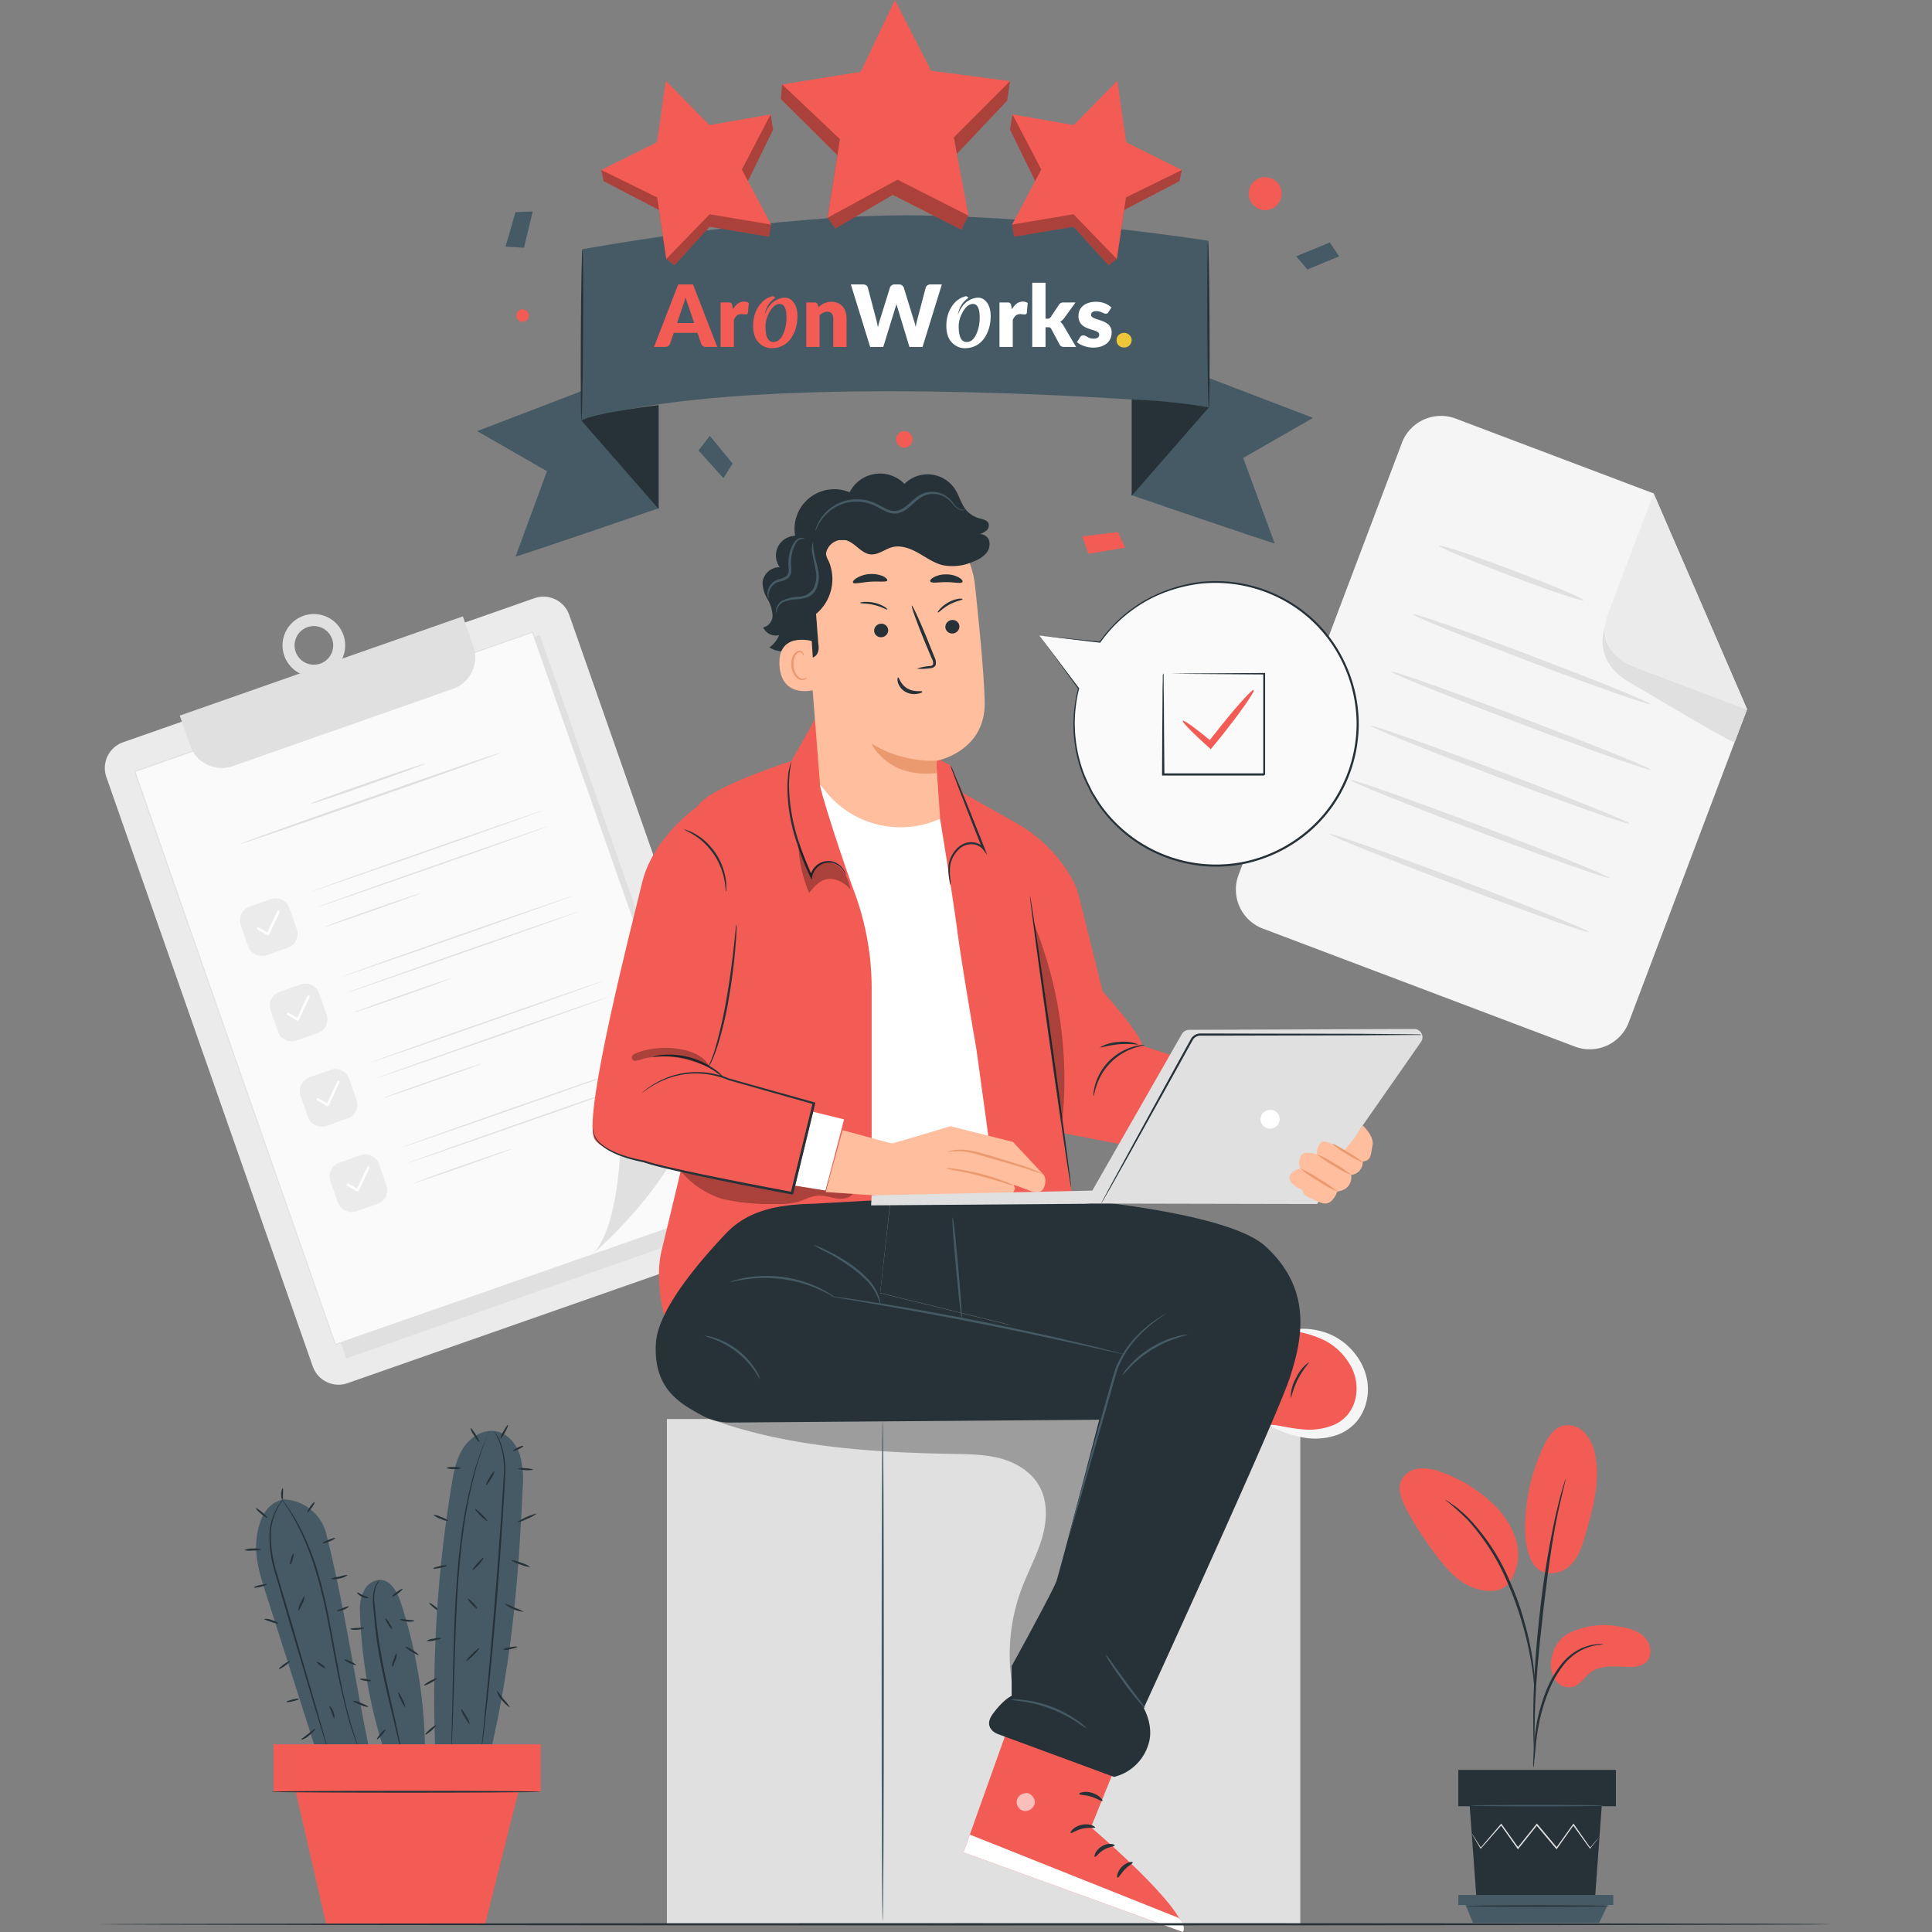 <svg width="1000" height="1000" fill="none" xmlns="http://www.w3.org/2000/svg"><rect width="100%" height="100%" fill="#808080" stroke="none"/><path d="M815.163 541.707l-161.521-61.073a21.58 21.58 0 01-13.942-19.536 21.594 21.594 0 011.394-8.313l84.525-223.55a21.61 21.61 0 0127.849-12.57l102.448 38.732 48.37 111.708-61.273 162.121a21.61 21.61 0 01-27.85 12.481z" fill="#F5F5F5"/><path d="M855.916 255.397l-23.808 62.916a20.102 20.102 0 0011.682 25.917l60.496 22.875-48.37-111.708z" fill="#EBEBEB"/><path d="M830.843 324.154s-6.552 14.968 8.883 26.65c.583.435 1.191.836 1.821 1.199 7.373 4.442 55.876 33.313 56.321 32.136l6.396-16.923-60.496-22.875s-14.88-6.329-12.925-20.187zM819.539 310.629c-.311.822-17.279-4.864-37.91-12.659-20.632-7.795-37.11-14.791-36.799-15.546.31-.755 17.278 4.864 37.909 12.659 20.632 7.795 37.111 14.68 36.8 15.546zM854.339 364.462c-.311.8-28.072-8.883-62.028-21.786-33.957-12.903-61.251-23.919-60.94-24.741.311-.821 28.071 8.884 62.05 21.809s61.162 23.896 60.918 24.718zM854.184 398.352c-.311.8-30.559-9.883-67.58-23.896-37.022-14.014-66.781-26.006-66.47-26.806.311-.799 30.559 9.883 67.58 23.897 37.021 14.013 66.869 25.983 66.47 26.805zM843.59 426.379c-.311.8-30.559-9.883-67.58-23.896-37.022-14.014-66.781-26.095-66.47-26.806.311-.71 30.559 9.883 67.58 23.874 37.022 13.992 66.781 26.006 66.47 26.828zM832.997 454.406c-.311.8-30.581-9.883-67.581-23.896-36.999-14.014-66.78-26.006-66.492-26.806.289-.799 30.559 9.883 67.603 23.874 37.043 13.992 66.758 26.006 66.47 26.828zM822.381 482.433c-.289.8-30.559-9.905-67.558-23.896-36.999-13.991-66.803-26.006-66.492-26.806.311-.799 30.559 9.883 67.58 23.874 37.022 13.992 66.781 26.007 66.47 26.828z" fill="#E0E0E0"/><path d="M276.646 309.623L63.71 384.192c-7.362 2.579-11.24 10.637-8.662 17.999l106.836 305.078c2.579 7.362 10.637 11.24 17.999 8.662l212.936-74.569c7.363-2.578 11.241-10.637 8.663-17.999L294.645 318.286c-2.578-7.363-10.637-11.241-17.999-8.663z" fill="#EBEBEB"/><path d="M279.376 328.586L73.399 400.718l105.89 302.373 205.977-72.132-105.89-302.373z" fill="#E0E0E0"/><path d="M275.69 327.163L69.713 399.295l103.871 296.61 205.977-72.132-103.871-296.61z" fill="#FAFAFA"/><path d="M379.523 623.767L275.388 327.263l.378.178-205.939 72.155.2-.4c38.82 111.397 74.954 214.289 103.802 296.615l-.333-.155 206.05-71.889-205.894 72.422h-.245v-.244c-28.871-82.327-64.893-185.218-103.935-296.594v-.31h.289l205.96-72.089h.289v.267l103.513 296.548z" fill="#E0E0E0"/><path d="M306.48 649.352s45.86-38.687 53.811-78.974a58.305 58.305 0 01-39.22 23.652s-.911 42.196-14.591 55.322z" fill="#E0E0E0"/><path d="M140.104 465.387l-10.836 3.795a7.595 7.595 0 00-4.658 9.679l3.795 10.836a7.594 7.594 0 009.678 4.658l10.837-3.795a7.596 7.596 0 004.658-9.679l-3.795-10.836a7.595 7.595 0 00-9.679-4.658z" fill="#EBEBEB"/><path d="M138.784 484.054a.53.53 0 01-.488 0l-4.975-2.887a.628.628 0 01-.233-.373.626.626 0 01.415-.711.624.624 0 01.44.018l4.442 2.532 5.241-11.104a.667.667 0 01.844-.311.623.623 0 01.288.844l-5.529 11.815a.587.587 0 01-.445.177z" fill="#fff"/><path d="M281.007 419.472c0 .178-26.65 9.705-59.719 21.276-33.068 11.571-59.962 20.809-59.962 20.654 0-.156 26.65-9.705 59.74-21.276 33.091-11.57 59.896-20.809 59.941-20.654zM218.201 462.157s-.688.311-1.932.799l-5.374 1.999c-4.442 1.644-10.838 3.887-17.767 6.33-6.929 2.442-13.325 4.619-17.767 6.151l-5.441 1.799c-.658.242-1.334.435-2.021.578.621-.326 1.268-.6 1.933-.822l5.374-1.977c4.442-1.665 10.838-3.908 17.767-6.351s13.325-4.597 17.766-6.152l5.441-1.799a12.12 12.12 0 012.021-.555zM283.827 427.645c0 .155-26.65 9.683-59.74 21.253-33.091 11.571-59.963 20.832-59.963 20.654 0-.177 26.65-9.683 59.763-21.253 33.113-11.571 59.94-20.832 59.94-20.654z" fill="#E0E0E0"/><path d="M155.574 509.577l-10.837 3.795a7.596 7.596 0 00-4.658 9.679l3.795 10.836a7.595 7.595 0 009.679 4.658l10.836-3.794a7.595 7.595 0 004.658-9.679l-3.794-10.837a7.596 7.596 0 00-9.679-4.658z" fill="#EBEBEB"/><path d="M154.263 528.249a.576.576 0 01-.51 0l-4.953-2.887a.606.606 0 01-.306-.616.598.598 0 01.084-.228.596.596 0 01.616-.306.598.598 0 01.228.084l4.442 2.532 5.241-11.215a.642.642 0 01.822-.311.625.625 0 01.311.821l-5.53 11.837a.663.663 0 01-.191.193.66.66 0 01-.254.096z" fill="#fff"/><path d="M296.486 463.667c0 .178-26.65 9.683-59.74 21.276-33.091 11.593-59.963 20.809-59.963 20.654 0-.156 26.65-9.706 59.741-21.276 33.09-11.571 59.918-20.809 59.962-20.654zM233.681 506.352s-.689.31-1.955.799l-5.352 1.999c-4.442 1.643-10.838 3.886-17.767 6.329-6.929 2.443-13.325 4.62-17.766 6.152l-5.441 1.799c-.659.241-1.334.434-2.021.577.618-.33 1.265-.605 1.932-.821l5.374-1.977c4.442-1.666 10.838-3.909 17.767-6.352 6.929-2.443 13.325-4.597 17.767-6.151l5.441-1.799a12.067 12.067 0 012.021-.555zM299.373 471.884c0 .156-26.65 9.683-59.74 21.254-33.091 11.57-59.963 20.831-59.963 20.653 0-.177 26.65-9.682 59.741-21.253 33.09-11.571 59.962-20.876 59.962-20.654z" fill="#E0E0E0"/><path d="M171.065 553.767l-10.836 3.795a7.595 7.595 0 00-4.658 9.679l3.795 10.837a7.595 7.595 0 009.678 4.658l10.837-3.795a7.596 7.596 0 004.658-9.679l-3.795-10.837a7.596 7.596 0 00-9.679-4.658z" fill="#EBEBEB"/><path d="M169.743 572.444a.582.582 0 01-.511 0l-4.975-2.843a.618.618 0 01-.346-.376.61.61 0 01.054-.509.613.613 0 01.416-.297.625.625 0 01.498.116l4.442 2.532 5.241-11.215a.617.617 0 01.59-.391.615.615 0 01.574.414.627.627 0 01-.031.487l-5.53 11.838a.737.737 0 01-.422.244z" fill="#fff"/><path d="M311.966 507.862c0 .177-26.651 9.683-59.741 21.275-33.091 11.593-59.963 20.81-59.963 20.632 0-.178 26.65-9.683 59.763-21.253 33.113-11.571 59.874-20.81 59.941-20.654zM249.16 550.524c-.63.322-1.284.596-1.954.822l-5.375 1.998c-4.442 1.644-10.815 3.887-17.767 6.33-6.951 2.443-13.325 4.597-17.766 6.152l-5.441 1.798a15.27 15.27 0 01-2.021.578 11.779 11.779 0 011.932-.822l5.374-1.999c4.442-1.643 10.838-3.886 17.767-6.329 6.929-2.443 13.325-4.597 17.767-6.152l5.419-1.799a18.923 18.923 0 012.065-.577zM314.919 516.035c0 .155-26.65 9.682-59.74 21.253-33.091 11.571-59.963 20.831-59.963 20.654 0-.178 26.65-9.683 59.74-21.276 33.091-11.593 59.808-20.809 59.963-20.631z" fill="#E0E0E0"/><path d="M186.534 597.958l-10.836 3.794a7.595 7.595 0 00-4.658 9.679l3.795 10.837a7.596 7.596 0 009.679 4.658l10.836-3.795a7.595 7.595 0 004.658-9.679l-3.795-10.836a7.595 7.595 0 00-9.679-4.658z" fill="#EBEBEB"/><path d="M185.2 616.639a.642.642 0 01-.245.05.641.641 0 01-.244-.05l-4.975-2.888a.62.62 0 01-.21-.855.624.624 0 01.855-.211l4.441 2.532 5.241-11.104a.622.622 0 01.822-.311.641.641 0 01.311.822l-5.552 11.837a.645.645 0 01-.444.178z" fill="#fff"/><path d="M327.445 552.057c0 .177-26.651 9.682-59.741 21.253-33.091 11.571-59.963 20.831-59.963 20.654 0-.178 26.65-9.683 59.741-21.254 33.09-11.57 59.896-20.876 59.963-20.653zM264.617 594.719c-.618.331-1.265.605-1.932.822l-5.375 1.998c-4.441 1.644-10.837 3.887-17.766 6.33-6.929 2.443-13.325 4.597-17.767 6.151l-5.441 1.799c-1.288.4-2.021.6-2.021.578a11.779 11.779 0 011.932-.822l5.375-1.999c4.441-1.643 10.837-3.886 17.766-6.329 6.929-2.443 13.325-4.597 17.767-6.152l5.441-1.799a15.42 15.42 0 012.021-.577zM330.309 560.229c0 .156-26.65 9.683-59.74 21.254-33.091 11.57-59.963 20.809-59.963 20.653 0-.155 26.65-9.682 59.741-21.275 33.09-11.593 59.896-20.809 59.962-20.632zM93.035 370.392l5.419 15.546a17.297 17.297 0 0022.03 10.615l113.93-39.975a17.255 17.255 0 0010.593-22.008l-5.419-15.546-146.553 51.368z" fill="#E0E0E0"/><path d="M167.833 349.338a16.213 16.213 0 11-10.763-30.588 16.213 16.213 0 0110.763 30.588zm-8.661-24.718a9.998 9.998 0 00-6.684 8.871 9.992 9.992 0 0011.376 10.46 9.99 9.99 0 008.28-7.403 9.994 9.994 0 00-12.972-11.928zM258.887 389.713c0 .289-29.937 11.104-67.091 24.096-37.155 12.992-67.358 23.319-67.47 23.03-.111-.288 29.937-11.104 67.092-24.096s67.358-23.408 67.469-23.03zM220.4 395.154c0 .289-13.103 5.197-29.515 10.949s-29.804 10.26-29.915 9.86c-.111-.399 13.126-5.196 29.538-10.948 16.412-5.752 29.803-10.15 29.892-9.861z" fill="#E0E0E0"/><path d="M812.387 845.163a42.196 42.196 0 0126.228-3.176c4.753.777 9.728 2.221 12.948 5.774 3.22 3.554 3.864 9.861.133 12.926a12.33 12.33 0 01-8.217 2.065c-6.951 0-14.635-1.31-20.165 2.865-3.176 2.376-5.264 6.329-9.039 7.506a8.88 8.88 0 01-9.838-4.441 15.299 15.299 0 01-1.111-11.26 17.196 17.196 0 019.061-12.259zM793.999 809.896c4.885 6.951 14.368 4.664 18.766.4 4.397-4.264 6.24-10.416 7.928-16.279 3.864-13.436 7.773-27.516 4.908-41.197a22.972 22.972 0 00-5.263-11.104 11.976 11.976 0 00-11.327-3.775c-4.797 1.266-7.75 5.952-9.905 10.393a98.245 98.245 0 00-9.705 42.196c0 6.796.778 13.903 4.598 19.521M780.607 819.89a25.345 25.345 0 003.953-23.341 44.997 44.997 0 00-13.814-19.988 74.365 74.365 0 00-24.74-14.591 26.313 26.313 0 00-11.104-1.887 11.637 11.637 0 00-9.328 5.641c-2.62 4.974 0 10.993 2.577 15.901a186.37 186.37 0 0016.256 24.74c4.864 6.285 10.438 12.481 17.878 15.324 7.44 2.842 15.124 2.487 19.055-2.643" fill="#F25C54"/><path d="M793.688 914.964c.244-1.035.385-2.091.422-3.154.244-2.22.511-5.196.844-8.639a120.662 120.662 0 011.954-12.681 97.206 97.206 0 014.597-14.946 55.237 55.237 0 017.64-13.525 28.546 28.546 0 019.661-8.039 26.858 26.858 0 018.128-2.532 15.32 15.32 0 003.153-.444 15.07 15.07 0 00-3.22 0 24.937 24.937 0 00-8.461 2.221 28.397 28.397 0 00-10.194 8.084 54.26 54.26 0 00-7.906 13.813 89.83 89.83 0 00-4.575 15.191 108.505 108.505 0 00-1.688 12.836 150.62 150.62 0 00-.422 8.684 13.334 13.334 0 00.067 3.131z" fill="#263238"/><path d="M794.265 908.324c.067-.487.067-.98 0-1.466v-4.131c0-3.642 0-8.883.178-15.546.333-13.036 1.443-27.05 3.62-46.815 2.043-18.588 4.797-40.219 7.706-54.277a210.493 210.493 0 011.843-8.595c.6-2.51 1.044-4.708 1.511-6.463.466-1.754.71-3.02.977-4.086.121-.482.21-.972.266-1.466-.223.438-.394.9-.511 1.377a335.44 335.44 0 00-1.221 4.042 150.468 150.468 0 00-1.732 6.418c-.622 2.51-1.355 5.375-2.043 8.573a482.783 482.783 0 00-8.018 50.413c-2.221 19.81-3.153 37.754-3.22 50.901 0 6.53 0 11.815.222 15.546 0 1.71.178 3.11.245 4.198.018.463.078.924.177 1.377z" fill="#263238"/><path d="M794.354 873.545a26.555 26.555 0 000-4.441 118.77 118.77 0 00-1.355-11.882 153.05 153.05 0 00-3.864-17.322 140.209 140.209 0 00-7.24-20.499 109.402 109.402 0 00-21.253-33.112 54.142 54.142 0 00-5.019-4.642c-.756-.666-1.444-1.31-2.221-1.821l-1.932-1.333a24.9 24.9 0 00-3.709-2.354 124.777 124.777 0 0112.103 10.794 114.158 114.158 0 0120.743 33.001 160.881 160.881 0 017.284 20.299A166.597 166.597 0 01792 857.378c.91 4.952 1.443 8.883 1.754 11.77a30.28 30.28 0 00.6 4.397zM760.73 934.907l3.487 47.748h61.362l3.465-47.748H760.73zM836.395 916.074h-81.572v18.833h81.572v-18.833z" fill="#263238"/><path d="M754.823 980.834v5.197h80.195v-5.197h-80.195zM762.396 995.225l-3.753-9.194h73.466l-4.398 9.194h-65.315z" fill="#455A64"/><path d="M827.933 950.498s0 .177-.288.444l-.911 1.221-3.576 4.575-.155.2-.156-.222-8.772-12.126h.533l-8.661 12.237-.267.377-.311-.355-10.238-12.215h.578l-.555.711-9.172 11.482-.289.4-.289-.4a1735.21 1735.21 0 00-8.661-12.237h.511l-10.638 12.126-.2.222-.155-.244c-1.4-2.354-2.51-4.242-3.332-5.597l-.844-1.488a2.214 2.214 0 01-.266-.533s.133.133.355.467l.955 1.443 3.487 5.486h-.333l10.482-12.282.267-.311.244.333 8.728 12.193h-.6l9.217-11.482.577-.711.289-.377.288.355 10.239 12.237h-.578l8.728-12.192.244-.356.267.356c3.442 4.952 6.396 9.15 8.594 12.281h-.333l3.731-4.442 1-1.155.266-.421z" fill="#E0E0E0"/><path d="M829.91 934.574c0 .222-15.369.4-34.335.4s-34.334-.178-34.334-.4c0-.222 15.368-.377 34.334-.377s34.335.177 34.335.377z" fill="#455A64"/><path d="M833.019 986.564c0 .2-16.723.377-37.31.377-20.588 0-37.311-.177-37.311-.377s16.701-.4 37.311-.4c20.609 0 37.31.178 37.31.4zM227.862 834.214c-.177.2-1.577-.644-3.131-1.887-1.555-1.244-2.687-2.421-2.51-2.643.178-.222 1.555.644 3.109 1.887 1.555 1.244 2.688 2.421 2.532 2.643z" fill="#263238"/><path d="M270.502 770.609a48.602 48.602 0 00-1.443-17.655c-1.866-5.663-6.219-10.838-12.037-12.059-6.663-1.377-13.459 2.82-17.19 8.505-3.731 5.686-4.997 12.57-6.107 19.255a680.44 680.44 0 00-8.328 139.802l27.183 3.82c11.837-48.792 15.701-91.454 17.922-141.668z" fill="#455A64"/><path d="M253.135 740.606l-.133.444-.444 1.221-1.821 4.709c-.378 1.021-.889 2.22-1.288 3.398l-1.311 4.108-1.532 4.73-1.399 5.397a235.462 235.462 0 00-5.264 27.072c-1.465 10.216-2.42 21.542-3.198 33.446-1.377 23.83-1.599 45.461-2.221 61.095-.288 7.84-.555 14.169-.843 18.522a4040.82 4040.82 0 01-.356 5.041V909.767c0-1.221 0-2.909.156-5.041.177-4.442.333-10.682.533-18.522.444-15.546.555-37.266 1.954-61.117.755-11.926 1.754-23.275 3.265-33.535a223.582 223.582 0 015.485-26.961l1.466-5.397c.577-1.658 1.11-3.235 1.599-4.73l1.421-4.109c.422-1.243.955-2.354 1.355-3.375l1.999-4.62c.207-.488.385-.888.533-1.199a1.7 1.7 0 01.044-.555zM255.645 740.717a19.586 19.586 0 013.331 5.619 41.59 41.59 0 012.465 17.589c-.71 15.035-2.065 35.733-3.842 58.608a2060.23 2060.23 0 01-5.396 58.474 2034.327 2034.327 0 01-2.021 17.767c-.267 2.021-.467 3.62-.622 4.797l-.178 1.244c.01.14.01.281 0 .422v-.422-1.266c0-1.177.244-2.776.422-4.819.422-4.264.999-10.283 1.71-17.767 1.421-14.968 3.309-35.534 5.108-58.497 1.799-22.964 3.242-43.551 4.131-58.541a42.472 42.472 0 00-2.221-17.434 36.486 36.486 0 00-2.887-5.774zM274.5 811.095a14.817 14.817 0 01-5.153-1.332 15.047 15.047 0 01-4.819-2.221c1.786.116 3.534.568 5.152 1.332a14.844 14.844 0 014.82 2.221zM277.787 783.379a16.984 16.984 0 01-4.908 2.732 16.45 16.45 0 01-5.308 1.843 32.407 32.407 0 0110.216-4.575zM276.077 760.749a16.44 16.44 0 01-8.04-.555 8.883 8.883 0 014.042-.2 8.88 8.88 0 013.998.755zM248.005 746.269c-.222.133-1.421-1.355-2.643-3.309a9.797 9.797 0 01-1.843-3.842c.222-.133 1.421 1.332 2.665 3.309 1.244 1.976 2.11 3.686 1.821 3.842zM238.744 759.949a8.098 8.098 0 01-3.864.4 8.016 8.016 0 01-3.842-.577 8.098 8.098 0 013.864-.4 8.028 8.028 0 013.842.577zM232.082 787.244a9.369 9.369 0 01-4.064-1.111 9.597 9.597 0 01-3.709-2.021 9.373 9.373 0 014.064 1.111 9.584 9.584 0 013.709 2.021zM231.371 810.318c0 .267-1.488.822-3.465 1.221-1.976.4-3.597.556-3.664.289-.067-.266 1.51-.822 3.465-1.221a7.496 7.496 0 013.664-.289zM228.306 847.983c0 .267-1.599.778-3.686 1.155a7.999 7.999 0 01-3.842.178 8.132 8.132 0 013.686-1.133 7.854 7.854 0 013.842-.2zM226.085 868.771c.134.222-1.243 1.199-3.064 2.22-1.821 1.022-3.398 1.555-3.509 1.311-.111-.245 1.243-1.2 3.064-2.221 1.822-1.022 3.509-1.555 3.509-1.31zM243.119 892.356c-.222.133-1.421-1.51-2.665-3.687a10.721 10.721 0 01-1.821-4.175c.222-.133 1.421 1.51 2.665 3.687a10.692 10.692 0 011.821 4.175zM248.027 853.158c.178.178-1.155 1.799-2.976 3.598s-3.464 3.087-3.664 2.887c-.2-.2 1.155-1.799 2.976-3.598s3.464-3.087 3.664-2.887z" fill="#263238"/><path d="M246.939 832.571c-.2.2-1.421-.822-2.754-2.221-1.332-1.399-2.221-2.754-2.043-2.931.178-.178 1.421.821 2.754 2.22 1.332 1.399 2.243 2.754 2.043 2.932zM250.315 806.298c.2.178-.911 1.755-2.488 3.487-1.576 1.732-2.998 3.043-3.198 2.865-.199-.178.911-1.755 2.466-3.509 1.554-1.754 3.02-3.02 3.22-2.843zM252.203 787.243c-.2.2-1.733-1.021-3.465-2.709-1.732-1.688-2.954-3.22-2.776-3.42.178-.2 1.732 1.022 3.464 2.732 1.733 1.71 2.954 3.198 2.777 3.397zM255.934 761.437a9.744 9.744 0 01-1.755 3.865c-1.177 1.998-2.332 3.509-2.554 3.375-.222-.133.533-1.865 1.732-3.864 1.2-1.999 2.332-3.509 2.577-3.376zM262.929 737.541c.244.133-.444 1.866-1.532 3.864-1.088 1.999-2.221 3.531-2.399 3.42a9.271 9.271 0 011.533-3.864c1.088-2.021 2.154-3.531 2.398-3.42zM270.88 748.401c.111.244-.977.999-2.443 1.71-1.466.711-2.732 1.066-2.843.822-.111-.244.977-1 2.443-1.71 1.466-.711 2.732-1.066 2.843-.822zM271.058 834.214a16.612 16.612 0 01-9.928-4.242 27.658 27.658 0 014.997 2.066 26.349 26.349 0 014.931 2.176zM267.815 852.381c0 .266-1.577.799-3.664 1.199a7.872 7.872 0 01-3.842.244 8.328 8.328 0 013.664-1.199c2.088-.4 3.798-.511 3.842-.244zM263.84 883.539c-.156.222-2.221-1.221-4.131-3.62a10.807 10.807 0 01-2.598-4.863 30.68 30.68 0 013.353 4.264 29.292 29.292 0 013.376 4.219zM220.111 897.797c-.177-.2.933-1.444 2.466-2.754 1.532-1.31 2.931-2.221 3.109-1.999.177.222-.933 1.422-2.465 2.754-1.533 1.333-2.932 2.199-3.11 1.999z" fill="#263238"/><path d="M207.541 829.795c-1.776-5.53-5.085-11.97-10.882-12.059a9.635 9.635 0 00-8.172 5.463 19.979 19.979 0 00-2.221 9.994 261.085 261.085 0 0012.459 72.444h21.253a252.85 252.85 0 00-12.437-75.842zM169.143 794.994a23.588 23.588 0 00-22.208-18.877c-9.394 1.643-13.037 10.882-14.147 20.343-1.11 9.461 1.821 18.877 4.73 27.96a115503.25 115503.25 0 0027.939 87.435l26.428-2.887c-8.262-39.043-13.059-75.242-22.742-113.974z" fill="#455A64"/><path d="M196.659 817.736a19.905 19.905 0 00-1.799 2.998 19.573 19.573 0 00-.999 9.394c.4 4.042.866 8.883 1.555 14.213.688 5.33 1.643 11.105 2.842 17.278 2.399 12.215 5.108 23.142 6.818 31.092.866 3.976 1.533 7.218 1.932 9.461.178 1.044.334 1.888.445 2.598.111.711.133.911 0 .911a4.871 4.871 0 01-.267-.866l-.622-2.554a909.869 909.869 0 01-2.221-9.394c-1.887-7.951-4.708-18.855-7.106-31.092-1.199-6.13-2.221-11.993-2.776-17.367-.356-2.665-.578-5.241-.8-7.618-.222-2.376-.444-4.619-.555-6.662a19.267 19.267 0 011.333-9.594 8.294 8.294 0 012.22-2.798zM147.423 775.362a33.832 33.832 0 00-3.198 4.286 30.326 30.326 0 00-4.02 13.836 64.438 64.438 0 003.265 21.254c2.221 7.861 4.864 16.5 7.551 25.539 5.263 18.122 10.016 34.512 13.503 46.482l3.997 14.125c.444 1.599.777 2.865 1.044 3.842.145.44.242.894.289 1.355a7.158 7.158 0 01-.489-1.288c-.289-.978-.711-2.221-1.199-3.82-1.044-3.398-2.51-8.173-4.286-14.014l-13.792-46.415c-2.665-9.084-5.174-17.767-7.484-25.584a63.438 63.438 0 01-3.087-21.543 29.683 29.683 0 014.442-13.991 16.234 16.234 0 013.464-4.064z" fill="#263238"/><path d="M186.221 906.147c-.223-.41-.424-.833-.599-1.266-.333-.866-.889-2.087-1.488-3.731-1.266-3.242-2.887-8.017-4.442-14.013-1.555-5.996-3.331-13.325-4.93-21.32-1.599-7.995-3.198-16.945-4.975-26.273-1.777-9.327-3.864-18.1-6.241-25.939a146.812 146.812 0 00-7.706-20.365 109.422 109.422 0 00-7.129-12.837c-.91-1.465-1.732-2.554-2.221-3.309a8.159 8.159 0 01-.732-1.199c.325.33.622.686.888 1.066.555.755 1.421 1.777 2.376 3.242a94.469 94.469 0 017.44 12.748 136.008 136.008 0 017.928 20.387 256.888 256.888 0 016.174 26.029c1.755 9.305 3.398 18.188 4.908 26.294 1.511 8.106 3.11 15.28 4.709 21.298 1.599 6.019 3.087 10.794 4.241 14.058.533 1.666 1.044 2.909 1.333 3.776.206.432.362.887.466 1.354zM138.096 820.067c0 .245-1.377.822-3.221 1.266-1.843.444-3.375.6-3.42.333-.044-.266 1.355-.821 3.198-1.265 1.844-.445 3.376-.6 3.443-.334zM135.297 802.034a13.644 13.644 0 01-4.441.489 13.15 13.15 0 01-4.442-.133 8.874 8.874 0 014.442-.844 8.879 8.879 0 014.441.488zM138.273 785.556c-.177.222-1.621-.711-3.198-2.066-1.576-1.355-2.753-2.62-2.576-2.82.178-.2 1.599.71 3.198 2.065s2.754 2.621 2.576 2.821zM146.335 770.321c.266 0 .178 1.354.155 2.887-.022 1.532 0 2.843-.333 2.887-.333.044-.688-1.244-.644-2.909.045-1.666.622-2.932.822-2.865zM162.792 777.494c.222.155-.422 1.466-1.444 2.909-1.022 1.444-2.021 2.51-2.221 2.354-.2-.155.422-1.443 1.421-2.909 1-1.466 2.021-2.509 2.244-2.354zM173.474 796.127c0 .266-1.266 1.044-3.043 1.777-1.777.732-3.331 1.11-3.42.866-.089-.245 1.266-1.044 3.043-1.755 1.776-.71 3.331-1.199 3.42-.888zM179.959 815.159a7.755 7.755 0 01-4.176 1.844 8.306 8.306 0 01-4.575.155 17.328 17.328 0 014.442-1.11 18.174 18.174 0 014.309-.889zM150.199 809.741c-.244 0 0-1.4.422-2.954.422-1.555 1.088-2.732 1.333-2.643.244.089 0 1.399-.422 2.954-.422 1.554-.955 2.731-1.333 2.643zM154.352 833.726c.09-1.4.5-2.76 1.2-3.976.91-2.087 1.843-3.686 2.087-3.575a9.151 9.151 0 01-1.199 3.975c-.911 2.088-1.843 3.731-2.088 3.576zM144.092 840.299a10.064 10.064 0 01-3.798-.843c-2.021-.645-3.664-1.222-3.597-1.488a7.367 7.367 0 013.886.555c2.065.644 3.62 1.532 3.509 1.776zM149.999 859.843c.156.222-.977 1.288-2.509 2.398-1.532 1.111-2.954 1.821-3.109 1.621-.156-.199.977-1.31 2.531-2.42 1.555-1.111 2.932-1.821 3.087-1.599zM154.752 879.342c0 .244-1.332.821-3.131 1.243-1.799.422-3.287.578-3.354.333-.066-.244 1.333-.821 3.132-1.265 1.798-.445 3.286-.578 3.353-.311zM180.492 831.46c.133.222-1.066 1.177-2.799 1.822-1.732.644-3.286.732-3.331.488-.044-.244 1.333-.755 2.976-1.399s3.02-1.155 3.154-.911zM184.156 861.775c-.111.244-1.532-.178-3.176-.955-1.643-.777-2.887-1.599-2.776-1.843.111-.245 1.555.199 3.198.955 1.644.755 2.887 1.599 2.754 1.843zM190.663 883.495a10.413 10.413 0 01-4.22-1.133c-2.221-.866-3.931-1.777-3.842-2.043 1.464.075 2.895.461 4.198 1.133 2.22.866 3.953 1.776 3.864 2.043zM155.796 900.506c-.133-.244 1.599-1.399 3.598-2.976 1.998-1.576 3.553-2.998 3.753-2.798.2.2-1.066 1.91-3.154 3.554a8.55 8.55 0 01-4.197 2.22zM172.941 889.402c-.267 0-.644-1.421-1.311-3.109-.666-1.688-1.332-3.043-1.11-3.198.222-.156 1.332.999 2.021 2.843.688 1.843.666 3.464.4 3.464zM168.343 863.352c-.155.222-1.265-.311-2.487-1.177-1.221-.867-2.065-1.755-1.91-1.977.156-.222 1.266.311 2.488 1.177 1.221.866 2.132 1.755 1.909 1.977zM208.319 822.444c.155.222-.933 1.288-2.421 2.376-1.488 1.088-2.821 1.821-2.976 1.599-.155-.222.911-1.266 2.399-2.376 1.488-1.111 2.998-1.821 2.998-1.599zM214.426 838.922c0 .267-1.666.622-3.753.4-2.088-.222-3.665-.933-3.598-1.177.067-.244 1.71 0 3.709.2s3.62.311 3.642.577zM188.509 842.631c0 .245-1.488.8-3.531.933-2.044.133-3.643-.2-3.62-.466.022-.267 1.621-.356 3.575-.489 1.955-.133 3.531-.244 3.576.022zM190.752 827.041c0 .267-1.599.311-3.332-.511-1.732-.822-2.731-1.999-2.553-2.221.177-.222 1.376.622 2.953 1.333s2.954 1.133 2.932 1.399zM216.647 856.622c-.133.223-1.755-.533-3.62-1.71-1.866-1.177-3.243-2.22-3.087-2.531.155-.311 1.754.555 3.62 1.71 1.865 1.155 3.242 2.309 3.087 2.531z" fill="#263238"/><path d="M279.874 902.86H141.627v24.496h138.247V902.86z" fill="#F25C54"/><path d="M151.954 922.515l16.812 73.221h82.393l18.388-73.221H151.954z" fill="#F25C54"/><path d="M279.807 927.401c0 .266-31.091.488-69.645.488-38.554 0-69.646-.222-69.646-.488 0-.267 31.092-.489 69.646-.489s69.645.244 69.645.489zM202.922 843.164c-.222.133-1.177-.955-2.11-2.465-.933-1.51-1.51-2.843-1.288-2.976.222-.133 1.177.955 2.11 2.465.933 1.51 1.51 2.821 1.288 2.976zM202.967 862.863a7.73 7.73 0 01.732-3.709c.644-1.976 1.4-3.509 1.644-3.42a7.783 7.783 0 01-.733 3.731c-.733 1.955-1.377 3.487-1.643 3.398zM209.718 883.561c-.244.134-1.266-1.532-2.221-3.686a10.105 10.105 0 01-1.421-4.109c.244-.133 1.266 1.533 2.221 3.687a10.106 10.106 0 011.421 4.108zM195.127 900.218c-.2-.178.622-1.444 1.843-2.865 1.222-1.422 2.354-2.399 2.576-2.221.222.178-.621 1.466-1.843 2.865-1.221 1.399-2.376 2.509-2.576 2.221zM192.062 869.992c0 .266-1.377.244-2.976 0s-2.842-.711-2.798-.977c.044-.267 1.377-.245 2.954 0 1.577.244 2.865.71 2.82.977z" fill="#263238"/><path d="M673.029 734.476h-327.84v261.438h327.84V734.476z" fill="#E0E0E0"/><path opacity=".3" d="M369.063 735.009c38.598 13.77 81.172 16.723 122.59 17.5 8.595.156 17.279.134 25.584 2.221 8.306 2.088 16.324 6.818 20.588 14.258 4.641 8.106 4.153 18.255 1.51 27.205s-7.196 17.234-10.483 25.962a96.945 96.945 0 00-5.174 48.437 45.486 45.486 0 006.84 19.543 22.41 22.41 0 0017.367 10.171c12.459.178 20.987-12.059 27.161-22.896 25.34-44.417 52.745-94.83 68.957-143.311l-274.94.91z" fill="#000"/><path d="M456.897 994.514c-.333 0-.577-57.941-.577-129.408 0-71.467.244-129.43.577-129.43.333 0 .578 57.941.578 129.43s-.267 129.408-.578 129.408z" fill="#455A64"/><path d="M591.236 541.263c-.977-6.529-20.476-28.071-20.476-28.071s-9.728-39.109-12.659-50.635a38.05 38.05 0 00-4.242-9.461 76.069 76.069 0 00-28.427-27.428L498.449 410.5l-6.44-14.347-64.804-33.312-17.567 31.092s-42.663 13.547-48.304 23.163c-5.64 9.616 2.799 139.469 2.799 139.469s-17.767 74.887-21.609 90.388c-3.842 15.501 1.199 33.979 1.199 33.979l31.78-39.864c9.883-12.393 31.559-18.1 47.127-17.878l133.05.6-5.352-37.266 107.644 20.831s18.5-36.11 19.988-36.821c1.488-.711-86.724-29.271-86.724-29.271z" fill="#F25C54"/><path d="M424.451 406.036c-.933-.955 7.506 27.583 18.122 56.654a142.83 142.83 0 018.595 49.014v105.268l63.782-4.331-9.527-69.335s-7.773-44.727-9.95-61.739c-1.998-15.546-8.883-57.742-8.883-57.742s-35.422 9.417-62.139-17.789z" fill="#fff"/><path d="M566.007 567.38a4.46 4.46 0 010-1.621c.147-1.452.429-2.887.844-4.286a28.877 28.877 0 017.284-12.37 29.261 29.261 0 0112.371-7.329 23.334 23.334 0 014.286-.844 4.257 4.257 0 011.599 0c0 .2-2.221.444-5.641 1.621a30.734 30.734 0 00-19.122 19.166c-1.177 3.443-1.421 5.663-1.621 5.663zM569.294 542.152a20.565 20.565 0 019.749-2.821 19.99 19.99 0 0110.061 1.199c0 .356-4.442-.51-9.972 0-5.53.511-9.705 1.955-9.838 1.622z" fill="#263238"/><path opacity=".3" d="M357.715 599.605l-5.552 6.262a44.86 44.86 0 0022.474 14.88 114.398 114.398 0 0027.117 2.443 38.617 38.617 0 0010.971-1.044c3.62-1.044 6.973-3.087 10.727-3.309 2.517.012 5.02.371 7.439 1.066 2.435.691 5.008.729 7.462.111a5.86 5.86 0 004.331-5.485 391.207 391.207 0 00-84.969-14.924z" fill="#000"/><path d="M539.823 607.644l-15.545-16.612-32.314-8.106s-29.492 8.884-30.203 8.884c-.711 0-25.673-6.841-25.673-6.841l-8.728 32.025 44.972 3.087 51.346-2.066s2.687-2.487 1.088-4.197c-1.599-1.71 8.595 2.887 9.794 2.932 1.199.044 3.509.977 5.108-.933 1.088-1.421 2.554-5.619.155-8.173z" fill="#FFBE9D"/><path d="M524.766 613.707a28.629 28.629 0 01-5.108-1.466c-3.109-.977-7.439-2.221-12.259-3.553a130.895 130.895 0 00-12.481-2.776 26.118 26.118 0 01-5.174-1.222c1.779-.077 3.56.057 5.307.4 4.248.593 8.46 1.424 12.615 2.488a106.953 106.953 0 0112.259 3.908 20.927 20.927 0 014.841 2.221zM539.823 607.644a70.139 70.139 0 01-7.151-2.221c-4.441-1.465-10.504-3.287-17.322-5.174-6.818-1.888-12.859-4.042-17.456-4.309a41.242 41.242 0 00-7.418.289 6.033 6.033 0 011.932-.666 20.967 20.967 0 015.53-.444c4.753 0 11.105 2.02 17.767 4.019 6.663 1.999 12.925 3.842 17.278 5.53 2.221.822 3.887 1.577 5.086 2.11a6.684 6.684 0 011.754.866z" fill="#EB996E"/><path d="M361.335 417.096s-23.208 16.146-28.871 39.375c-5.664 23.23-30.115 118.171-25.096 132.363 5.019 14.191 102.603 28.138 102.603 28.138l11.571-48.859-49.57-13.569s.644-45.194 1.266-63.916c.622-18.722-11.903-73.532-11.903-73.532z" fill="#F25C54"/><path d="M420.92 575.464l15.968 3.931-9.617 36.821-15.679-2.509 9.328-38.243z" fill="#fff"/><path d="M307.013 583.815s0 .821.244 2.22a10.817 10.817 0 003.398 5.53c4.242 3.953 12.348 7.24 22.608 9.084 4.686 1.554 10.038 2.776 15.746 4.064a836.316 836.316 0 0018.366 3.908c12.992 2.665 27.361 5.464 42.596 8.306l-.666.422c1.088-4.441 2.221-9.305 3.442-14.169 2.732-11.104 5.397-22.03 7.906-32.313l.4.666-43.951-12.459a43.793 43.793 0 00-19.21-3.375 42.555 42.555 0 00-14.502 3.42 48.566 48.566 0 00-8.328 4.619l-2.021 1.466a4.29 4.29 0 01-.711.466s.2-.222.622-.577 1.066-.911 1.955-1.577a44.916 44.916 0 018.283-4.864 42.074 42.074 0 0114.658-3.664 43.969 43.969 0 0119.588 3.242l44.083 12.348.533.134-.133.533c-2.51 10.282-5.152 21.12-7.862 32.335-1.199 4.841-2.354 9.638-3.464 14.147l-.133.533h-.533a2223.06 2223.06 0 01-42.574-8.417 841.126 841.126 0 01-18.366-4.042c-5.73-1.333-11.105-2.599-15.813-4.22-10.393-1.976-18.499-5.396-22.786-9.549a10.733 10.733 0 01-3.331-5.797 6.764 6.764 0 01-.044-2.42z" fill="#263238"/><path d="M374.682 557.853c-.133.155-1.799-1.377-4.775-3.354a45.65 45.65 0 00-26.384-7.706c-3.597 0-5.796.489-5.84.289a18.29 18.29 0 015.796-1.088 40.351 40.351 0 0126.961 7.839 17.788 17.788 0 014.242 4.02z" fill="#263238"/><path d="M381.189 478.347c.081.99.081 1.985 0 2.976 0 1.932-.2 4.686-.467 8.106-.555 6.818-1.554 16.212-3.353 26.517a180.98 180.98 0 01-6.152 26.028c-.533 1.621-1.11 3.087-1.577 4.442l-1.421 3.198c-.416.911-.93 1.775-1.532 2.576.278-.953.65-1.875 1.11-2.754.378-.955.777-2.043 1.244-3.243.466-1.199.91-2.753 1.399-4.441a232.206 232.206 0 005.796-25.984c1.777-10.26 2.91-19.61 3.665-26.406.333-3.22.622-5.907.844-8.039a12.59 12.59 0 01.444-2.976zM437.776 453.185s-.222-.6-.755-1.644a9.86 9.86 0 00-3.354-3.642 8.308 8.308 0 00-7.217-1.066 9.282 9.282 0 00-6.085 6.907l-.311 1.577-.689-1.466a154.178 154.178 0 01-6.773-17.145 90.137 90.137 0 01-5.02-30.292c0-1.977.267-3.753.378-5.33.111-1.577.466-2.887.711-3.953.234-1.121.561-2.22.977-3.287a78.78 78.78 0 00-1.266 12.57 96.89 96.89 0 005.308 29.937 171.391 171.391 0 006.662 17.056l-.999.133a10.193 10.193 0 016.862-7.529 8.887 8.887 0 017.84 1.355 9.639 9.639 0 013.287 4.02c.194.425.336.873.422 1.332.044.289.066.467.022.467zM491.92 458.182a17.471 17.471 0 01-.511-2.643 28.05 28.05 0 01-.466-7.44 15.546 15.546 0 015.352-9.838 10.23 10.23 0 016.463-2.332 8.873 8.873 0 016.795 3.042l-.977.578-2.109-5.308a2258.129 2258.129 0 01-10.461-26.85l-3.042-8.195a15.369 15.369 0 01-.955-3.042 17.485 17.485 0 011.377 2.887c.888 2.22 2.021 4.819 3.398 8.061 2.82 6.818 6.662 16.257 10.771 26.65l2.087 5.33 1.355 3.42-2.221-2.864a7.677 7.677 0 00-5.929-2.665 9.214 9.214 0 00-5.819 2.021 15.122 15.122 0 00-5.219 9.127 31.555 31.555 0 00.133 7.307c.106.915.098 1.84-.022 2.754zM533.117 463.689c.31 0 5.33 33.713 11.215 75.398 5.885 41.685 10.371 75.508 10.06 75.508-.311 0-5.33-33.712-11.215-75.508-5.885-41.796-10.371-75.353-10.06-75.398z" fill="#263238"/><path opacity=".3" d="M413.258 437.061a69.612 69.612 0 005.53 25.096c2.42-2.998 5.108-6.152 8.883-7.04 4.575-1.088 9.217 1.732 12.526 5.197a22.737 22.737 0 00-3.998-9.595 11.27 11.27 0 00-8.883-4.597 7.778 7.778 0 00-7.396 6.041l-6.373-14.946" fill="#000"/><path d="M375.748 461.468c-.2 0-.133-2.331-.8-5.951a36.523 36.523 0 00-5.396-13.214 39.846 39.846 0 00-5.086-6.019 34.097 34.097 0 00-5.086-3.975c-3.131-1.977-5.33-2.732-5.241-2.932.545.04 1.079.175 1.577.4a9.441 9.441 0 011.799.688c.767.33 1.51.716 2.221 1.155a31.127 31.127 0 015.396 3.865 36.821 36.821 0 015.308 6.174 33.1 33.1 0 015.241 13.724c.221 1.47.296 2.958.222 4.442 0 1.066-.066 1.643-.155 1.643z" fill="#263238"/><path d="M504.668 303.1a47.596 47.596 0 00-48.548-42.529h-2.465c-26.539 2.221-39.464 26.006-36.489 52.456l7.285 93.054 3.087 3.775a49.746 49.746 0 0059.074 13.925l-2.043-29.937s25.451-4.62 25.095-30.159c-.155-12.393-2.554-37.755-4.996-60.585z" fill="#FFBE9D"/><path d="M484.769 393.777a61.828 61.828 0 01-33.69-8.883s8.328 18.189 33.756 15.235l-.066-6.352z" fill="#EB996E"/><path d="M496.584 324.109a3.688 3.688 0 01-3.42 3.776 3.513 3.513 0 01-3.458-1.871 3.488 3.488 0 01-.384-1.327 3.663 3.663 0 013.42-3.776 3.497 3.497 0 013.463 1.867c.214.414.343.867.379 1.331zM498.205 310.229c-.289.444-3.176.755-6.663 2.621-3.486 1.865-5.53 4.197-5.996 4.153-.466-.045 0-.644.866-1.688a16.766 16.766 0 014.664-3.62 15.188 15.188 0 015.419-1.799c1.31-.133 1.865.111 1.71.333zM459.718 326.042a3.62 3.62 0 01-3.42 3.775 3.49 3.49 0 01-3.842-3.198 3.663 3.663 0 013.42-3.775 3.49 3.49 0 012.596.787 3.488 3.488 0 011.246 2.411zM459.274 315.581c-.511 0-2.888-1.488-6.663-2.42-3.775-.933-6.907-.733-7.24-1.044-.333-.311.4-.444 1.755-.555a18.853 18.853 0 015.885.555 17.034 17.034 0 015.241 2.221c.888.71 1.155 1.199 1.022 1.243zM474.553 346.074a27.396 27.396 0 016.352-1.311c.999 0 1.932-.355 2.087-1.044a5.013 5.013 0 00-.733-2.931l-3.176-7.573c-4.441-10.749-7.595-19.61-7.151-19.766.444-.155 4.442 8.395 8.728 19.144 1.066 2.665 2.088 5.197 3.043 7.618a5.837 5.837 0 01.622 3.908 2.535 2.535 0 01-1.622 1.51 6.361 6.361 0 01-1.687.289 25.244 25.244 0 01-6.463.156zM459.274 300.435c-.445 1.044-4.331.356-8.884.667-4.553.31-8.417 1.421-8.883.421-.267-.466.444-1.443 1.976-2.398a15.547 15.547 0 0113.659-.844c1.465.777 2.265 1.643 2.132 2.154zM498.116 301.301c-.866.911-4.242 0-8.284 0-4.042 0-7.484.689-8.283-.244-.356-.444.177-1.355 1.665-2.221a13.459 13.459 0 016.663-1.532 13.323 13.323 0 016.662 1.732c1.466.911 1.955 1.843 1.577 2.265zM512.107 280.403a4.865 4.865 0 00-5.108-3.931 10.128 10.128 0 003.509-1.798 3.535 3.535 0 001.222-3.554c-.666-1.976-3.198-2.398-5.197-2.953a13.326 13.326 0 01-6.662-4.442c-2.421-3.065-3.354-7.062-5.464-10.371a16.939 16.939 0 00-19.892-6.879 16.952 16.952 0 00-6.358 3.991 17.656 17.656 0 00-28.405 4.331 20.589 20.589 0 00-28.204 22.542l15.901 9.749a8.595 8.595 0 0110.482-7.462c4.797 1.399 7.862 6.951 12.837 7.329 3.886.288 7.195-2.71 10.948-3.709 4.553-1.221 9.372.6 13.481 2.909 4.109 2.31 8.039 5.197 12.614 6.352a26.192 26.192 0 0016.19-1.932 16.416 16.416 0 005.997-3.709 7.42 7.42 0 002.109-6.463z" fill="#263238"/><path d="M430.136 279.582l72.844-.4a33.094 33.094 0 00-11.104-12.082 56.856 56.856 0 00-33.313-10.948c-11.882 0-35.645 15.257-44.017 23.674-6.663 6.662-6.485 12.414-6.485 12.414-.844 9.461 4.73 19.988 7.107 29.249 1.199 4.752 3.709 19.143 3.709 19.143 3.997-.111 5.396-3.353 4.685-7.306l-1.177-15.546a23.52 23.52 0 006.419-27.627c-1-1.377-3.398-7.795 1.332-10.571z" fill="#263238"/><path d="M421.342 316.758c-3.709-12.88-7.129-26.65-3.176-39.53h-2.221l-.888.644a10.194 10.194 0 00-11.46 15.701 8.885 8.885 0 00-8.883 7.706 16.48 16.48 0 002.376 8.484 19.85 19.85 0 012.776 8.439 6.328 6.328 0 01-4.841 6.552 7.26 7.26 0 008.239 4.019 14.5 14.5 0 01-4.997 6.307c4.753 3.243 11.26 2.221 16.412-.377a13.992 13.992 0 007.329-6.796c1.421-3.575.355-7.506-.666-11.149z" fill="#263238"/><path d="M420.143 331.793c-.445-.177-17.767-4.73-16.679 12.704 1.088 17.433 18.322 12.836 18.322 12.325 0-.51-1.643-25.029-1.643-25.029z" fill="#FFBE9D"/><path d="M417.611 350.493s-.289.222-.8.489a2.996 2.996 0 01-2.221.177c-1.887-.577-3.597-3.398-3.864-6.551a10.135 10.135 0 01.6-4.442 3.553 3.553 0 012.221-2.465 1.58 1.58 0 011.843.733c.266.466.155.822.266.866.111.044.356-.333.178-1.044a2.224 2.224 0 00-.755-1.044 2.23 2.23 0 00-1.71-.355 4.307 4.307 0 00-3.02 2.887 10.799 10.799 0 00-.778 4.93c.333 3.509 2.221 6.663 4.886 7.285a3.288 3.288 0 002.732-.622c.422-.422.488-.822.422-.844z" fill="#EB996E"/><path d="M402.043 317.336s-.489-.666-.334-2.043a6.516 6.516 0 013.265-4.442 19.996 19.996 0 017.995-1.932 9.848 9.848 0 007.951-4.042 14.51 14.51 0 001.377-9.172c-.422-2.932-1.2-5.574-1.577-7.862a12.902 12.902 0 01.111-7.484c.015 2.45.291 4.892.822 7.284.488 2.221 1.354 4.819 1.887 7.906a15.258 15.258 0 01-1.465 10.039 8.513 8.513 0 01-4.153 3.509c-1.55.575-3.172.933-4.82 1.066a20.793 20.793 0 00-7.662 1.51 6.485 6.485 0 00-3.22 3.82 14.037 14.037 0 00-.177 1.843zM397.823 309.763s-.378-.489-.533-1.577a7.436 7.436 0 01.866-4.442 7.919 7.919 0 012.065-2.487 8.89 8.89 0 013.354-1.555 9.82 9.82 0 003.309-1.377 3.955 3.955 0 001.31-3.198c0-1.31-.155-2.709-.111-4.108a20.58 20.58 0 01.444-3.975 18.403 18.403 0 012.51-6.219 4.805 4.805 0 013.842-2.465c1.155 0 1.643.533 1.599.578-.044.044-.577-.2-1.555 0a4.45 4.45 0 00-1.829.86 4.457 4.457 0 00-1.258 1.582 20.272 20.272 0 00-2.087 5.952 22.335 22.335 0 00-.333 3.731c0 1.288.2 2.665.133 4.176a5.173 5.173 0 01-1.843 4.175 10.003 10.003 0 01-3.798 1.532 7.225 7.225 0 00-4.93 3.331 9.77 9.77 0 00-1.155 5.486zM499.893 263.725c.111 0-1.311.955-3.598-.111a10.494 10.494 0 01-3.309-2.821 13.902 13.902 0 00-4.042-3.575 12.052 12.052 0 00-6.702-1.521 12.05 12.05 0 00-6.445 2.387c-2.221 1.554-4.065 3.753-6.663 5.574a11.634 11.634 0 01-4.442 2.021 9.424 9.424 0 01-4.952-.466c-3.154-1.133-5.641-3.065-8.35-4.042a22.397 22.397 0 00-8.195-1.488 21.694 21.694 0 00-13.325 4.553 23.854 23.854 0 00-6.219 7.306c-1.088 2.021-1.488 3.265-1.599 3.22-.111-.044 0-.333.178-.932.251-.865.563-1.711.933-2.532a22.69 22.69 0 016.107-7.817 22.342 22.342 0 0113.791-5.042 22.665 22.665 0 018.684 1.488c2.931 1.066 5.463 2.998 8.328 3.998a8.075 8.075 0 004.264.422 10.262 10.262 0 003.842-1.777c2.332-1.666 4.286-3.864 6.663-5.508a12.565 12.565 0 017.617-2.509c2.342.017 4.638.645 6.663 1.821a15.125 15.125 0 014.153 3.931 10.002 10.002 0 002.953 2.842 4.995 4.995 0 003.665.578z" fill="#455A64"/><path d="M464.87 350.648c.555 0 1.177 3.598 4.819 5.708 3.642 2.11 7.529 1.044 7.662 1.555.133.51-.777.888-2.443 1.199a9.392 9.392 0 01-6.351-1.066 8.346 8.346 0 01-3.82-4.842c-.4-1.532-.133-2.531.133-2.554z" fill="#263238"/><path d="M694.683 697.655a33.98 33.98 0 00-24.43-8.128l-15.013 47.681c10.994.489 21.965 6.152 32.58 3.242a23.244 23.244 0 0016.19-19.099 27.6 27.6 0 00-9.327-23.696z" fill="#F25C54"/><path d="M670.431 688.438c0-.377 1.621-.688 4.442-.666a37.08 37.08 0 0112.281 2.332 33.313 33.313 0 0114.969 11.615 30.921 30.921 0 014.996 10.349 27.221 27.221 0 01.356 12.503 25.434 25.434 0 01-5.441 11.393 24.049 24.049 0 01-9.683 6.663 34.8 34.8 0 01-18.877 1.221 57.006 57.006 0 01-11.771-3.664c-2.643-1.133-4.042-1.977-3.908-2.354.133-.378 1.732-.267 4.441.2 2.71.466 6.818 1.332 11.704 1.776a33.853 33.853 0 0016.323-2.221 19.433 19.433 0 007.329-5.418 20.489 20.489 0 004.131-8.884 24.429 24.429 0 00-4.064-18.655 32.19 32.19 0 00-12.215-10.926 55.11 55.11 0 00-10.949-3.82c-2.554-.578-4.108-1.044-4.064-1.444z" fill="#F5F5F5"/><path d="M531.34 867.327l-32.646 91.476L612.29 1000c3.286-11.104-47.593-54.189-47.593-54.189l23.319-57.741-56.676-20.743z" fill="#F25C54"/><path opacity=".6" d="M531.362 928.156a4.928 4.928 0 00-5.13 4.131 4.729 4.729 0 004.042 5.107 5.193 5.193 0 005.419-4.441c0-2.421-2.399-5.197-4.797-4.864" fill="#fff"/><path d="M498.694 958.803l3.309-9.216 107.888 43.04s4.264 4.019 2.399 7.373l-113.596-41.197z" fill="#fff"/><path d="M566.762 945.9c-.222.555-3.087-.2-6.462.6-3.376.799-5.686 2.598-6.108 2.221-.422-.378 1.555-3.309 5.664-4.198 4.108-.888 7.195.911 6.906 1.377zM576.978 955.161c0 .578-2.82.644-5.552 2.221-2.732 1.577-4.175 3.953-4.73 3.731-.556-.222.244-3.487 3.686-5.508 3.443-2.021 6.596-.977 6.596-.444zM578.466 971.862c-.533 0-.311-3.109 2.221-5.641s5.552-2.776 5.619-2.221c.066.555-2.11 1.577-4.153 3.687-2.044 2.109-3.11 4.33-3.687 4.175zM570.604 932.153c-.422.422-2.687-1.266-5.885-2.221-3.198-.955-6.018-.821-6.129-1.399-.111-.577 2.931-1.71 6.662-.555 3.731 1.155 5.797 3.842 5.352 4.175zM572.781 917.696c-2.04-.18-3.995-.9-5.663-2.088a26.062 26.062 0 01-5.286-3.997 28.024 28.024 0 01-2.643-2.91 7.617 7.617 0 01-1.243-1.954 2.554 2.554 0 01.821-3.043 3.261 3.261 0 012.887-.399 8.095 8.095 0 012.021 1.066 22.19 22.19 0 013.11 2.509 21.249 21.249 0 013.997 5.33 10.104 10.104 0 011.666 5.841c-.311 0-.977-2.11-2.91-5.108a24.822 24.822 0 00-4.041-4.686 23.228 23.228 0 00-2.91-2.221c-1.088-.755-2.11-1.132-2.598-.71-.489.422-.244.244-.111.688.231.523.538 1.01.91 1.444.728.985 1.522 1.92 2.377 2.798a32.569 32.569 0 004.73 4.108c2.932 2.11 5.019 3.043 4.886 3.332z" fill="#263238"/><path d="M571.781 918.273a9.776 9.776 0 01.489-6.041 20.01 20.01 0 013.042-5.952 21.889 21.889 0 012.688-2.931 5.09 5.09 0 014.686-1.555 2.871 2.871 0 011.799 2.465 8.285 8.285 0 01-.178 2.221 13.767 13.767 0 01-5.952 8.884c-3.287 2.221-5.841 1.954-5.819 1.754.023-.2 2.221-.711 4.975-2.931a14.05 14.05 0 003.731-4.686 12.466 12.466 0 001.088-3.332c.267-1.265.156-2.42-.333-2.442a3.409 3.409 0 00-2.665 1.132 19.816 19.816 0 00-2.532 2.576 21.135 21.135 0 00-3.153 5.264c-1.377 3.353-1.533 5.574-1.866 5.574zM421.297 623.035c-17.234.399-33.579 2.82-45.461 15.323-15.745 16.59-35.2 40.198-36.31 56.565-1.644 24.429 13.125 31.758 23.896 37.754a30.245 30.245 0 0015.546 3.62l199.165-1.51 6.24-33.734-128.808-31.758 5.352-48.481-39.62 2.221z" fill="#263238"/><path d="M461.028 620.791l62.65-2.887s108.244 6.019 131.318 27.183c23.075 21.165 20.21 45.217 12.504 68.291-7.707 23.075-75.509 170.739-75.509 170.739s5.508 9.394 2.421 18.766a24.77 24.77 0 01-17.767 16.834l-60.229-22.209s-8.173-2.887-2.399-10.593c5.774-7.706 9.616-9.128 9.616-9.128v-15.39s21.165-38.487 23.075-43.773c1.91-5.286 22.208-83.592 22.208-83.592l13.481-23.164s-32.58-15.324-60.829-26.428l-65.959-16.256 5.419-48.393z" fill="#263238"/><path d="M562.654 894.799a59.17 59.17 0 01-5.286-3.465 71.535 71.535 0 00-28.116-10.682 61.789 61.789 0 01-6.262-.933 24.033 24.033 0 016.351.111 59.962 59.962 0 0128.493 10.838 24.142 24.142 0 014.82 4.131zM592.746 884.228a20.139 20.139 0 01-3.487-3.687c-2.043-2.376-4.752-5.752-7.573-9.616-2.82-3.865-5.263-7.44-6.929-10.083a22.692 22.692 0 01-2.487-4.442 23.353 23.353 0 013.154 3.976l7.195 9.86c2.687 3.642 5.152 6.929 7.284 9.794a23.263 23.263 0 012.843 4.198zM614.732 690.815c0 .177-2.22.666-5.707 1.821a59.965 59.965 0 00-24.118 15.057 59.788 59.788 0 01-4.153 4.331 20.687 20.687 0 013.553-4.886 50.705 50.705 0 0111.104-9.394 50.087 50.087 0 0113.325-5.886 20.158 20.158 0 015.996-1.043z" fill="#455A64"/><path d="M553.215 795.372c.026-.446.108-.886.244-1.31l.933-3.665 3.598-13.436 12.326-44.217c2.509-8.639 4.641-16.856 7.062-24.318a50.807 50.807 0 0111.348-17.3 65.044 65.044 0 0110.749-8.884c1.399-.888 2.488-1.554 3.265-1.954a7.124 7.124 0 011.177-.6s-1.51 1.022-4.175 2.91a72.083 72.083 0 00-10.438 9.083 50.785 50.785 0 00-10.927 17.1c-2.221 7.351-4.441 15.679-6.951 24.274l-12.637 44.106c-1.643 5.53-2.998 10.038-3.975 13.325-.466 1.466-.822 2.665-1.132 3.598a5.109 5.109 0 01-.467 1.288zM497.805 682.575c-.333 0-1.643-11.681-2.954-26.161-1.31-14.48-2.22-26.25-1.776-26.273.444-.022 1.621 11.682 2.931 26.162 1.311 14.48 2.11 26.25 1.799 26.272zM393.514 713.956c-.177 0-1.132-1.799-3.109-4.575a45.951 45.951 0 00-9.083-9.572 46.635 46.635 0 00-11.482-6.507c-3.176-1.244-5.241-1.71-5.196-1.91 1.869.087 3.713.47 5.463 1.133a39.418 39.418 0 0120.987 16.389 17.092 17.092 0 012.42 5.042zM431.891 671.316c0 .177-2.754-1.511-7.351-3.62a69.38 69.38 0 00-38.554-5.508c-4.997.711-8.039 1.599-8.084 1.399a7.666 7.666 0 012.065-.799 48.133 48.133 0 015.886-1.422 63.342 63.342 0 0138.998 5.597c1.81.893 3.56 1.902 5.241 3.02a8.073 8.073 0 011.799 1.333z" fill="#455A64"/><path d="M581.931 700.986a6.847 6.847 0 01-1.577-.266l-4.442-.955-16.212-3.576c-13.702-3.065-32.668-7.195-53.7-11.348a2258.216 2258.216 0 00-53.966-9.972l-16.412-2.82-4.442-.778a6.325 6.325 0 01-1.532-.377 13.86 13.86 0 011.576.133l4.442.577c3.887.533 9.505 1.377 16.457 2.466 13.88 2.22 33.024 5.463 54.077 9.638 21.054 4.175 39.975 8.417 53.656 11.682 6.818 1.643 12.347 3.02 16.145 4.019l4.442 1.155a8.669 8.669 0 011.488.422z" fill="#455A64"/><path d="M455.676 674.98c-.222 0-.689-2.621-2.754-6.352a27.383 27.383 0 00-4.442-5.885 72.192 72.192 0 00-6.973-6.041 105.583 105.583 0 00-14.28-8.883 47.63 47.63 0 01-6.085-3.464 37.478 37.478 0 016.462 2.731 83.452 83.452 0 0114.614 8.684 65.315 65.315 0 017.017 6.196 25.726 25.726 0 014.442 6.24 21.238 21.238 0 011.799 4.886c.183.612.251 1.252.2 1.888z" fill="#455A64"/><path d="M677.515 705.072c.245.267-3.086 3.62-5.685 8.751-2.598 5.13-3.442 9.749-3.775 9.682a20.159 20.159 0 012.754-10.215 20.414 20.414 0 016.706-8.218z" fill="#263238"/><path opacity=".3" d="M534.96 477.525l14.258 100.427.71 1.599a215.425 215.425 0 00-14.968-102.026z" fill="#000"/><path d="M611.734 535.223l-46.349 81.016-114.217 2.487-.289 5.175 110.598-.822 3.509-.133 116.771.244 23.608-40.708 30.159-43.218a4.267 4.267 0 00.242-4.395 4.259 4.259 0 00-3.773-2.267l-116.572.444a4.268 4.268 0 00-3.687 2.177z" fill="#E0E0E0"/><path d="M705.365 582.549s5.996 5.507 5.064 10.171c-.933 4.664-.645 8.151-5.064 8.461a6.666 6.666 0 01-5.996 6.952s1.354 7.328-7.174 8.594c0 0-2.62 7.84-7.995 5.93a46.44 46.44 0 01-8.883-4.109l-1.577-2.842s-7.928-2.976-5.974-7.44c1.199-2.709 5.286-3.42 5.286-3.42a7.607 7.607 0 01.511-6.929c1.887-2.554 8.061-.444 8.061-.444a8.748 8.748 0 011.955-6.041c2.22-2.51 11.948 4.264 11.948 4.264l5.352-6.396 4.486-6.751z" fill="#FFBE9D"/><path d="M692.195 616.727a55.51 55.51 0 01-9.86-5.441 54 54 0 01-9.239-6.44 56.708 56.708 0 019.861 5.463 55.896 55.896 0 019.238 6.418zM699.369 608.133a46.277 46.277 0 01-9.15-4.842 46.967 46.967 0 01-8.55-5.818 44.884 44.884 0 019.15 4.841 46.956 46.956 0 018.55 5.819zM689.597 592.054c.178-.333 3.842 1.599 8.106 4.308a72.476 72.476 0 017.618 5.064c-.156.377-3.976-1.355-8.24-4.087a43.536 43.536 0 01-7.484-5.285z" fill="#EB996E"/><path d="M735.524 535.711c-.184.03-.371.03-.555 0H727.018l-23.186.178-76.507.177h-5.575a4.606 4.606 0 00-4.242 1.999 1119.212 1119.212 0 00-5.196 9.372l-9.861 17.767-16.723 30.048c-4.752 8.483-8.639 15.368-11.371 20.232-1.31 2.221-2.376 4.13-3.131 5.463l-.844 1.399-.311.466s0-.199.2-.533l.755-1.465 2.954-5.552 11.104-20.41 16.523-30.181c3.109-5.663 6.396-11.615 9.772-17.767l5.219-9.438a5.77 5.77 0 015.219-2.532h5.574l76.508.155 23.186.2 6.307.111h1.643c.179.076.344.181.489.311z" fill="#263238"/><path d="M653.353 576.464a4.929 4.929 0 108.756 4.293 4.932 4.932 0 00-1.405-5.16 5.266 5.266 0 00-7.351.867z" fill="#fff"/><path opacity=".3" d="M329.11 545.172c-.977.4-2.11 1.066-2.11 2.221a1.914 1.914 0 001.622 1.732 20.626 20.626 0 004.752-1.266c12.015-2.643 21.898-.111 33.313 4.442l.377-.378c-4.53-9.838-25.028-12.015-37.954-6.751z" fill="#000"/><path d="M947.858 996.003c0 .31-200.875.577-448.609.577-247.735 0-448.61-.355-448.61-.577 0-.223 200.83-.578 448.61-.578 247.779 0 448.609.156 448.609.578z" fill="#263238"/><path d="M266.877 288.021c.377.377 74.131-24.962 74.131-24.962l-28.427-65.071L247 223.15l36.111 20.743-16.234 44.128z" fill="#455A64"/><path d="M301.477 217.576v-88.59s101.737-18.61 175.047-17.5c73.31 1.111 148.796 13.125 148.796 13.125v85.058s-229.768-20.52-323.843 7.907z" fill="#455A64"/><path d="M300.944 217.665l39.975 45.771V209.67s-33.423 3.997-39.975 7.995z" fill="#263238"/><path d="M301.477 128.964c.333 0 .467 19.988.333 44.417-.133 24.429-.533 44.417-.843 44.417-.311 0-.467-19.854-.334-44.417.134-24.562.511-44.417.844-44.417z" fill="#263238"/><path d="M659.743 281.225c-.377.378-74.131-24.962-74.131-24.962l28.36-65.093 65.648 25.118-36.133 20.742 16.256 44.195z" fill="#455A64"/><path d="M625.72 210.869l-39.975 45.771v-49.88a294.88 294.88 0 0139.975 4.109z" fill="#263238"/><path d="M625.276 124.611c.311 0 .666 19.299.777 43.129.111 23.83 0 43.129-.378 43.129-.377 0-.666-19.299-.777-43.129-.111-23.83.044-43.129.378-43.129z" fill="#263238"/><path d="M670.897 132.673l5.819 6.818 16.39-6.818-4.797-7.173-17.412 7.173z" fill="#455A64"/><path d="M663.391 100.227a8.526 8.526 0 01-10.192 8.364 8.53 8.53 0 01-3.074-15.455 8.529 8.529 0 014.738-1.438 8.55 8.55 0 018.528 8.529zM472.354 227.436a4.264 4.264 0 11-8.528-.044 4.264 4.264 0 018.528.044zM273.7 163.343a3.244 3.244 0 01-2.012 2.999 3.24 3.24 0 01-4.213-4.271 3.24 3.24 0 015.291-1.005 3.24 3.24 0 01.934 2.277z" fill="#F25C54"/><path d="M261.663 127.654l9.55.577 4.53-18.788-8.927.378-5.153 17.833z" fill="#455A64"/><path d="M560.144 277.627l3.22 9.017 19.055-3.198-3.842-8.062-18.433 2.243z" fill="#F25C54"/><path d="M367.42 225.593l-5.886 7.551 12.904 14.369 4.752-7.573-11.77-14.347z" fill="#455A64"/><path d="M344.612 48.215L367.153 71.2l31.736-11.992 1.266 7.884-13.747 28.138 12.681 21.009-1.066 6.285-30.714-5.175-18.167 19.921-4.264-3.22-3.753-25.34-28.649-14.924-1.266-5.796 28.849-7.884 4.553-31.891z" fill="#F25C54"/><path opacity=".3" d="M344.612 48.215L367.153 71.2l31.736-11.992 1.266 7.884-13.747 28.138 12.681 21.009-1.066 6.285-30.714-5.175-18.167 19.921-4.264-3.22-3.753-25.34-28.649-14.924-1.266-5.796 28.849-7.884 4.553-31.891z" fill="#000"/><path d="M344.612 41.752l22.541 23.008 31.736-5.552-14.902 28.56 15.102 28.471-31.78-5.33-22.431 23.141-4.73-31.869L311.21 87.99l28.849-14.347 4.553-31.891zM578.355 48.215L555.791 71.2l-31.736-11.992-1.265 7.884 13.747 28.138-12.681 21.009 1.066 6.285 30.714-5.175 18.166 19.921 4.264-3.22 3.753-25.34 28.649-14.924 1.266-5.796-28.849-7.884-4.53-31.891z" fill="#F25C54"/><path opacity=".3" d="M578.355 48.215L555.791 71.2l-31.736-11.992-1.265 7.884 13.747 28.138-12.681 21.009 1.066 6.285 30.714-5.175 18.166 19.921 4.264-3.22 3.753-25.34 28.649-14.924 1.266-5.796-28.849-7.884-4.53-31.891z" fill="#000"/><path d="M578.355 41.752L555.791 64.76l-31.735-5.552 14.901 28.56-15.101 28.471 31.78-5.33 22.43 23.141 4.731-31.869 28.937-14.191-28.848-14.347-4.531-31.891zM460.739 7.862l18.766 36.666 43.285-2.554-1.466 10.083-27.494 29.115 7.44 30.447-3.665 7.263-35.511-18.011-29.737 17.411-3.975-5.574 5.063-32.358-29.27-29.115.666-7.529 38.198 1.355 17.7-37.2z" fill="#F25C54"/><path opacity=".3" d="M460.739 7.862l18.766 36.666 43.285-2.554-1.466 10.083-27.494 29.115 7.44 30.447-3.665 7.263-35.511-18.011-29.737 17.411-3.975-5.574 5.063-32.358-29.27-29.115.666-7.529 38.198 1.355 17.7-37.2z" fill="#000"/><path d="M463.182 0l18.766 36.644 40.842 5.33-29.071 29.182 7.551 40.463-36.711-18.61-36.177 19.699 6.374-40.686-29.915-28.316 40.663-6.53L463.182 0z" fill="#F25C54"/><path d="M537.958 328.929l31.358 3.464a73.51 73.51 0 11-11.104 23.919l-20.254-27.383z" fill="#FAFAFA"/><path d="M537.958 328.929c1.221 1.643 7.573 10.038 20.543 27.249h-.467a.273.273 0 01.174-.151.276.276 0 01.226.04.293.293 0 01.117.134c.024.056.03.118.016.177a73.005 73.005 0 00.489 37.91 64.04 64.04 0 004.064 10.793c.889 1.777 1.732 3.598 2.687 5.397l3.309 5.263a73.485 73.485 0 0044.728 30.048 72.62 72.62 0 0030.559.134 74.024 74.024 0 0029.248-13.548 71.234 71.234 0 0021.209-26.05 72.622 72.622 0 007.285-33.49 74.058 74.058 0 00-8.217-31.803 71.555 71.555 0 00-19.855-23.94 73.703 73.703 0 00-52.523-15.013 79.68 79.68 0 00-22.985 6.351 73.295 73.295 0 00-29.027 24.119.223.223 0 01-.244.111l-31.336-3.731 31.403 3.175-.267.134a72.912 72.912 0 0129.138-24.43 78.805 78.805 0 0123.163-6.618 74.507 74.507 0 0153.3 15.058 72.252 72.252 0 0120.188 24.273 74.601 74.601 0 018.372 32.291 73.754 73.754 0 01-7.373 34.024 72.453 72.453 0 01-21.564 26.45 75.23 75.23 0 01-29.715 13.725 73.297 73.297 0 01-31.092-.2 74.091 74.091 0 01-45.15-30.448l-3.331-5.33c-.955-1.821-1.799-3.686-2.709-5.485a65.134 65.134 0 01-4.042-10.927 73.124 73.124 0 01-.267-38.265l.533.2a.315.315 0 01-.178.132.316.316 0 01-.222-.021l-20.187-27.738z" fill="#263238"/><path d="M602.296 348.494c.025.34.025.682 0 1.022v2.843c0 2.576 0 6.151.133 10.682 0 9.216.156 22.208.267 37.754l-.511-.511h52.256c.133-.133-1.088 1.088-.577.555v-7.106V373.234v-24.651l.488.511-37.754-.267-10.682-.111h-3.864 3.664l10.549-.133 38.043-.244h.511v52.478c.533-.511-.689.733-.578.6h-52.767v-.6c0-15.679.178-28.76.244-38.043 0-4.441 0-8.039.134-10.571v-2.754c.104-.337.254-.658.444-.955z" fill="#263238"/><path d="M648.911 357.133c.755.6-6.263 10.727-15.701 22.631a238.446 238.446 0 01-5.419 6.662l-1.11 1.355-1.244-1.133c-8.173-7.351-13.703-12.992-13.214-13.569.488-.577 6.907 4.086 15.368 11.104l-2.376.222c1.621-2.221 3.398-4.441 5.285-6.795 9.417-11.904 17.678-21.054 18.411-20.477zM359.31 167.201l-2.997-8.856a39.804 39.804 0 01-.71-1.975 67.436 67.436 0 01-.755-2.486 35.803 35.803 0 01-1.42 4.506l-2.974 8.811h8.856zm11.918 12.362h-5.815c-.651 0-1.176-.147-1.576-.443a2.989 2.989 0 01-.91-1.177l-1.908-5.637h-12.296l-1.909 5.637c-.163.415-.459.792-.888 1.132-.414.326-.932.488-1.554.488h-5.859l12.518-32.337h7.679l12.518 32.337zm8.187-19.464c.711-1.243 1.524-2.22 2.442-2.93.932-.71 1.997-1.065 3.196-1.065 1.036 0 1.879.244 2.53.732l-.444 5.06c-.074.326-.2.548-.377.666-.163.119-.392.178-.688.178-.119 0-.274-.008-.466-.022l-.6-.045a8.466 8.466 0 00-.643-.066c-.207-.03-.4-.045-.577-.045-1.006 0-1.813.267-2.419.799-.592.533-1.095 1.273-1.51 2.22v13.982h-6.88v-23.016h4.084c.34 0 .621.03.843.089.237.059.429.156.577.289a1 1 0 01.355.488c.089.207.163.459.222.755l.355 1.931zm24.208-2.775c-1.924 0-3.64 1.302-5.15 3.907-1.509 2.574-2.263 5.149-2.263 7.723 0 5.386 1.39 8.079 4.172 8.079 1.983 0 3.596-1.287 4.839-3.862 1.243-2.604 1.864-5.519 1.864-8.744 0-4.735-1.154-7.103-3.462-7.103zm-3.773-3.995c.325 0 .621.104.887.311.296.177.444.37.444.577-2.989 2.071-4.779 4.957-5.371 8.656.622-1.657 1.376-3.093 2.264-4.306.917-1.213 1.864-2.131 2.841-2.752 1.864-1.154 3.684-1.731 5.46-1.731 1.775 0 3.285.873 4.528 2.619 1.243 1.746 1.864 4.084 1.864 7.013 0 3.285-.666 6.304-1.998 9.056-1.479 3.107-3.58 5.253-6.303 6.436-1.539.681-3.226 1.021-5.06 1.021-2.575 0-4.824-.991-6.748-2.974-1.894-2.012-2.841-4.883-2.841-8.611 0-3.759.918-7.058 2.753-9.899 1.834-2.871 4.261-4.676 7.28-5.416zm23.823 5.704a16.85 16.85 0 011.376-1.154 7.818 7.818 0 011.509-.888 8.429 8.429 0 011.754-.577 9.096 9.096 0 012.064-.222c1.258 0 2.367.222 3.329.666a6.738 6.738 0 012.464 1.82c.666.77 1.169 1.694 1.509 2.774.34 1.066.51 2.227.51 3.485v14.626h-6.88v-14.626c0-1.124-.259-1.997-.777-2.619-.518-.636-1.28-.954-2.286-.954-.755 0-1.465.162-2.131.488a8.341 8.341 0 00-1.908 1.287v16.424h-6.881v-23.016h4.262c.858 0 1.42.385 1.686 1.155l.4 1.331z" fill="#F25C54"/><path d="M487.497 147.226l-9.988 32.337h-6.791l-6.082-20.041a12.275 12.275 0 01-.333-1.021 70.407 70.407 0 01-.31-1.199c-.104.414-.207.814-.311 1.199-.104.369-.215.71-.333 1.021l-6.17 20.041h-6.792l-9.987-32.337h6.303c.651 0 1.191.148 1.62.443.444.296.733.688.866 1.177l4.439 16.868c.133.533.266 1.117.399 1.753.133.622.267 1.273.4 1.953.266-1.39.592-2.626.976-3.706l5.238-16.868c.133-.415.415-.784.844-1.11.444-.34.976-.51 1.598-.51h2.219c.651 0 1.177.155 1.576.466.4.296.703.68.91 1.154l5.194 16.868c.384 1.036.71 2.212.976 3.529.119-.666.237-1.287.355-1.865.134-.591.267-1.146.4-1.664l4.439-16.868c.118-.429.399-.807.843-1.132.444-.326.977-.488 1.598-.488h5.904zm16.133 10.098c-1.924 0-3.64 1.302-5.15 3.907-1.509 2.574-2.263 5.149-2.263 7.723 0 5.386 1.39 8.079 4.172 8.079 1.983 0 3.596-1.287 4.839-3.862 1.243-2.604 1.864-5.519 1.864-8.744 0-4.735-1.154-7.103-3.462-7.103zm-3.773-3.995c.325 0 .621.104.887.311.296.177.444.37.444.577-2.989 2.071-4.779 4.957-5.371 8.656.622-1.657 1.376-3.093 2.264-4.306.917-1.213 1.864-2.131 2.841-2.752 1.864-1.154 3.684-1.731 5.46-1.731 1.775 0 3.285.873 4.528 2.619 1.242 1.746 1.864 4.084 1.864 7.013 0 3.285-.666 6.304-1.998 9.056-1.479 3.107-3.58 5.253-6.303 6.436-1.539.681-3.226 1.021-5.06 1.021-2.575 0-4.824-.991-6.748-2.974-1.894-2.012-2.841-4.883-2.841-8.611 0-3.759.918-7.058 2.753-9.899 1.834-2.871 4.261-4.676 7.28-5.416zm23.912 6.77c.71-1.243 1.524-2.22 2.441-2.93.932-.71 1.998-1.065 3.196-1.065 1.036 0 1.879.244 2.53.732l-.443 5.06c-.074.326-.2.548-.378.666-.163.119-.392.178-.688.178-.118 0-.274-.008-.466-.022l-.599-.045a8.493 8.493 0 00-.644-.066 4.036 4.036 0 00-.577-.045c-1.006 0-1.812.267-2.419.799-.592.533-1.095 1.273-1.509 2.22v13.982h-6.881v-23.016h4.084c.34 0 .621.03.843.089.237.059.43.156.578.289.162.118.281.281.355.488.088.207.162.459.222.755l.355 1.931zm17.393-13.761v18.621h1.021c.429 0 .755-.059.977-.177.222-.133.444-.348.666-.644l4.35-6.481c.266-.37.569-.644.91-.821.34-.192.777-.289 1.309-.289h6.304l-5.949 8.19a7.289 7.289 0 01-1.997 1.82c.34.252.651.548.932.888.281.326.547.696.799 1.11l6.481 11.008h-6.215c-.518 0-.961-.081-1.331-.244-.37-.177-.681-.481-.933-.91l-4.35-8.145c-.207-.37-.421-.607-.643-.71-.222-.119-.555-.178-.999-.178h-1.332v10.187h-6.88v-33.225h6.88zm32.542 15.248c-.178.281-.37.481-.577.599-.192.118-.444.177-.755.177-.325 0-.651-.066-.976-.199a41.698 41.698 0 00-1.066-.466 9.536 9.536 0 00-1.265-.444 5.424 5.424 0 00-1.62-.222c-.873 0-1.546.17-2.02.51-.458.326-.688.784-.688 1.376 0 .429.148.785.444 1.066.311.281.718.532 1.221.754.503.207 1.073.407 1.709.6.636.192 1.287.406 1.953.643.666.237 1.317.518 1.953.844.636.31 1.206.702 1.709 1.176a5 5 0 011.199 1.687c.31.666.466 1.465.466 2.397 0 1.139-.207 2.19-.622 3.151a6.63 6.63 0 01-1.864 2.486c-.814.696-1.827 1.236-3.041 1.621-1.198.384-2.582.577-4.15.577-.784 0-1.569-.074-2.353-.222a16.68 16.68 0 01-2.286-.6 13.219 13.219 0 01-2.02-.887 9.31 9.31 0 01-1.598-1.132l1.598-2.531a2 2 0 01.666-.688c.281-.177.637-.266 1.066-.266.399 0 .754.089 1.065.266.325.178.673.37 1.043.577.37.208.799.4 1.287.578.504.177 1.132.266 1.887.266.533 0 .984-.052 1.354-.155.37-.119.666-.274.888-.467.222-.192.384-.406.488-.643.104-.237.155-.481.155-.733 0-.458-.155-.836-.466-1.132-.31-.296-.717-.547-1.22-.754a12.345 12.345 0 00-1.732-.599 43.514 43.514 0 01-1.953-.644 17.542 17.542 0 01-1.975-.844 7.21 7.21 0 01-1.709-1.265 6.019 6.019 0 01-1.221-1.886c-.311-.74-.466-1.635-.466-2.686 0-.976.185-1.901.555-2.774a6.561 6.561 0 011.709-2.331c.755-.665 1.701-1.191 2.841-1.575 1.139-.4 2.471-.6 3.995-.6.829 0 1.628.074 2.397.222.784.148 1.517.355 2.197.622a10.02 10.02 0 011.865.954 8.546 8.546 0 011.487 1.176l-1.554 2.42z" fill="#fff"/><path d="M577.913 176.079c0-.533.096-1.028.288-1.487.207-.459.481-.858.821-1.199.356-.34.77-.606 1.243-.799a3.84 3.84 0 011.554-.31c.547 0 1.058.103 1.531.31.474.193.888.459 1.243.799.355.341.629.74.822 1.199.207.459.31.954.31 1.487 0 .533-.103 1.036-.31 1.509a3.554 3.554 0 01-.822 1.199c-.355.34-.769.606-1.243.799a4.034 4.034 0 01-1.531.288c-.562 0-1.08-.096-1.554-.288a3.928 3.928 0 01-1.243-.799 4.023 4.023 0 01-.821-1.199 3.973 3.973 0 01-.288-1.509z" fill="#EEC63A"/></svg>
